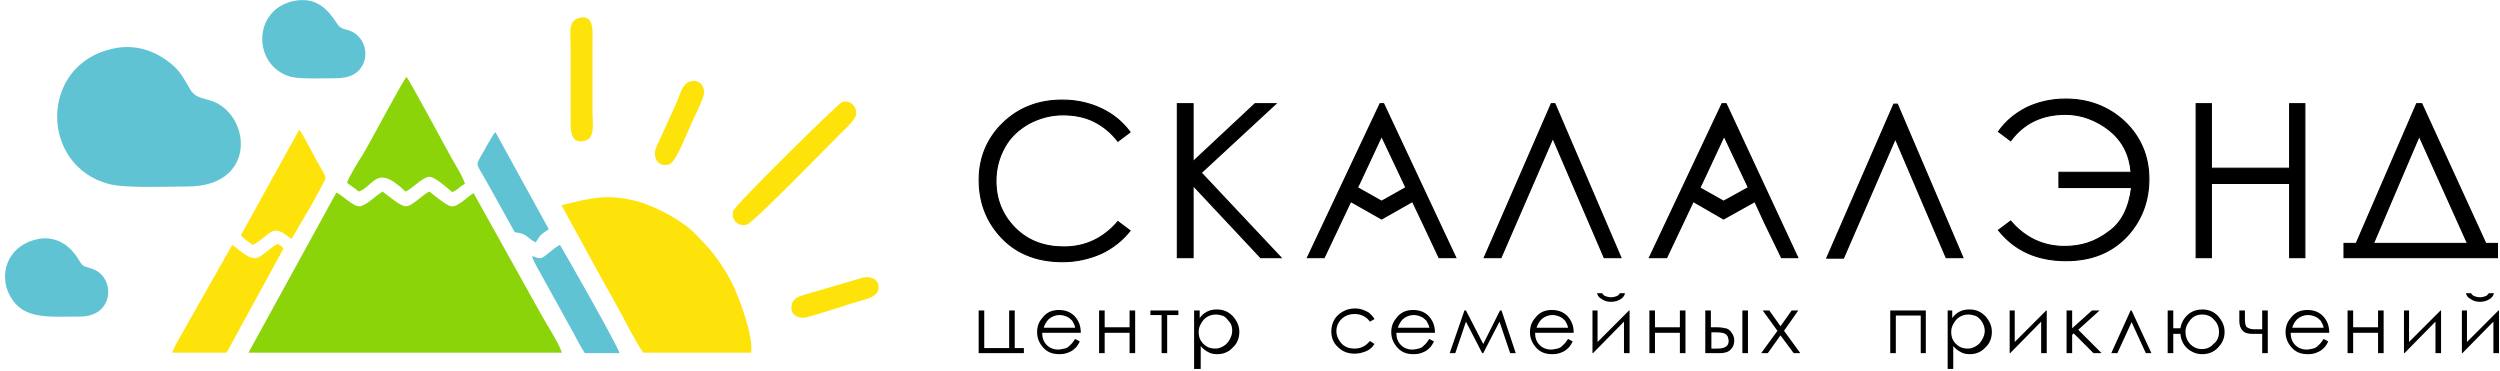 <svg width="492" height="73" viewBox="0 0 492 73" fill="none" xmlns="http://www.w3.org/2000/svg">
<path d="M485.3 57.7H486.3C486.5 58 486.7 58.2 487 58.3C487.3 58.4 487.6 58.5 488.1 58.5C488.5 58.5 488.8 58.4 489.1 58.3C489.4 58.2 489.6 58 489.8 57.7H490.8C490.7 58.2 490.4 58.6 489.9 58.9C489.4 59.2 488.8 59.4 488.1 59.4C487.3 59.4 486.7 59.2 486.3 58.9C485.7 58.6 485.4 58.2 485.3 57.7ZM485.5 61.1V67.3L491.7 61.1H491.8V69.5H490.7V63.3L484.6 69.5H484.5V61.1H485.5ZM474.1 61.1V67.3L480.3 61.1H480.4V69.5H479.3V63.3L473.2 69.5H473.1V61.1H474.1ZM468 65.5H463.1V69.5H462V61.1H463.1V64.4H468V61.1H469.1V69.5H468V65.5ZM457.3 64.5C457.2 63.9 456.9 63.5 456.7 63.1C456.4 62.8 456.1 62.5 455.6 62.3C455.1 62.1 454.7 62 454.2 62C453.4 62 452.7 62.3 452.1 62.8C451.7 63.2 451.3 63.8 451.1 64.5H457.3ZM457.3 66.7L458.2 67.2C457.9 67.8 457.6 68.3 457.2 68.6C456.8 69 456.4 69.2 455.9 69.4C455.4 69.6 454.9 69.7 454.2 69.7C452.8 69.7 451.8 69.3 451 68.4C450.2 67.5 449.8 66.5 449.8 65.4C449.8 64.3 450.1 63.4 450.8 62.6C451.6 61.5 452.7 61 454.1 61C455.5 61 456.7 61.5 457.5 62.6C458.1 63.4 458.4 64.3 458.4 65.5H450.8C450.8 66.5 451.1 67.3 451.7 67.9C452.3 68.5 453.1 68.8 453.9 68.8C454.3 68.8 454.7 68.7 455.2 68.6C455.6 68.5 456 68.3 456.2 68C456.6 67.7 456.9 67.3 457.3 66.7ZM445.1 65.7H443.2C442.3 65.7 441.7 65.5 441.3 65C440.9 64.6 440.7 63.9 440.7 63.2V61.1H441.8V62.6C441.8 63.6 441.9 64.2 442.2 64.4C442.5 64.6 442.9 64.8 443.6 64.8H445.2V61.1H446.3V69.5H445.2V65.7H445.1ZM436.7 65.3C436.7 64.4 436.4 63.6 435.7 62.9C435.1 62.2 434.3 61.9 433.4 61.9C432.5 61.9 431.7 62.2 431.1 62.9C430.5 63.6 430.1 64.4 430.1 65.3C430.1 66.2 430.4 67 431 67.7C431.6 68.3 432.4 68.7 433.3 68.7C434.2 68.7 435 68.4 435.6 67.7C436.4 67.1 436.7 66.3 436.7 65.3ZM427.7 69.5H426.6V61.1H427.7V64.6H429.1C429.3 63.5 429.8 62.6 430.6 61.9C431.4 61.2 432.4 60.9 433.4 60.9C434.6 60.9 435.7 61.3 436.5 62.2C437.3 63.1 437.8 64.1 437.8 65.3C437.8 66.5 437.4 67.5 436.5 68.4C435.7 69.3 434.6 69.7 433.4 69.7C432.3 69.7 431.3 69.3 430.5 68.6C429.7 67.9 429.2 66.9 429.1 65.7H427.7V69.5ZM423.4 69.5H422.3L419.5 63.4L416.7 69.5H415.5L419.3 61.1H419.5L423.4 69.5ZM406.7 61.1H407.8V64.6L411.7 61.1H413.2L409 64.9L413.6 69.5H412L408.1 65.6L407.8 65.9V69.5H406.7V61.1ZM396.5 61.1V67.3L402.7 61.1H402.8V69.5H401.7V63.3L395.6 69.5H395.5V61.1H396.5ZM387.4 61.9C386.5 61.9 385.7 62.2 385 62.9C384.4 63.6 384 64.4 384 65.3C384 65.9 384.1 66.5 384.4 67C384.7 67.5 385.1 67.9 385.6 68.2C386.1 68.5 386.7 68.6 387.3 68.6C387.9 68.6 388.4 68.4 388.9 68.1C389.4 67.8 389.8 67.4 390.1 66.8C390.4 66.3 390.6 65.7 390.6 65.1C390.6 64.5 390.4 63.9 390.1 63.4C389.8 62.9 389.4 62.5 388.9 62.2C388.6 62.1 388 61.9 387.4 61.9ZM383.1 61.1H384.2V62.6C384.6 62 385.1 61.6 385.7 61.3C386.3 61 386.9 60.9 387.6 60.9C388.8 60.9 389.8 61.3 390.7 62.2C391.5 63.1 392 64.1 392 65.3C392 66.5 391.6 67.6 390.7 68.4C389.9 69.3 388.8 69.7 387.7 69.7C387 69.7 386.4 69.6 385.9 69.3C385.3 69 384.8 68.6 384.4 68.1V72.6H383.3V61.1H383.1ZM372 61.1H379V69.5H378V62.1H373.1V69.5H372V61.1ZM346.9 61.1H348.2L350.4 64.2L352.6 61.1H353.9L351.1 65.1L354.3 69.5H353L350.4 66L347.9 69.5H346.6L349.8 65.1L346.9 61.1ZM342.9 61.1H344V69.5H342.9V61.1ZM336.8 65.4V68.6H338C339.5 68.6 340.2 68.1 340.2 67.1C340.2 66.8 340.1 66.5 340 66.2C339.8 65.9 339.6 65.7 339.3 65.6C339 65.5 338.5 65.4 337.7 65.4H336.8ZM336.7 64.4H337.7C338.5 64.4 339.2 64.5 339.6 64.6C340.1 64.7 340.5 65 340.8 65.5C341.1 65.9 341.3 66.4 341.3 67C341.3 67.7 341.1 68.3 340.6 68.8C340.1 69.3 339.4 69.5 338.4 69.5H335.6V61.1H336.7V64.4ZM330.6 65.5H325.7V69.5H324.6V61.1H325.7V64.4H330.6V61.1H331.7V69.5H330.6V65.5ZM314.3 57.7H315.3C315.5 58 315.7 58.2 316 58.3C316.3 58.4 316.6 58.5 317.1 58.5C317.5 58.5 317.8 58.4 318.1 58.3C318.4 58.2 318.6 58 318.8 57.7H319.8C319.7 58.2 319.4 58.6 318.9 58.9C318.4 59.2 317.8 59.4 317.1 59.4C316.3 59.4 315.7 59.2 315.3 58.9C314.7 58.6 314.4 58.2 314.3 57.7ZM314.4 61.1V67.3L320.6 61.1H320.7V69.5H319.6V63.3L313.5 69.5H313.4V61.1H314.4ZM308.6 64.5C308.5 63.9 308.2 63.5 308 63.1C307.7 62.8 307.4 62.5 306.9 62.3C306.4 62.1 306 62 305.5 62C304.7 62 304 62.3 303.4 62.8C303 63.2 302.6 63.8 302.4 64.5H308.6ZM308.6 66.7L309.5 67.2C309.2 67.8 308.9 68.3 308.5 68.6C308.1 69 307.7 69.2 307.2 69.4C306.7 69.6 306.2 69.7 305.5 69.7C304.1 69.7 303.1 69.3 302.3 68.4C301.5 67.5 301.1 66.5 301.1 65.4C301.1 64.3 301.4 63.4 302.1 62.6C302.9 61.5 304 61 305.4 61C306.8 61 308 61.5 308.8 62.6C309.4 63.4 309.7 64.3 309.7 65.5H302.1C302.1 66.5 302.4 67.3 303 67.9C303.6 68.5 304.4 68.8 305.2 68.8C305.6 68.8 306 68.7 306.5 68.6C306.9 68.5 307.3 68.3 307.5 68C307.9 67.7 308.2 67.3 308.6 66.7ZM295.2 61.1H295.5L298.3 69.5H297.2L295.1 63.3L291.9 69.5H291.7L288.5 63.3L286.4 69.5H285.3L288.2 61.1H288.5L291.9 67.7L295.2 61.1ZM281.3 64.5C281.2 63.9 280.9 63.5 280.7 63.1C280.4 62.8 280.1 62.5 279.6 62.3C279.1 62.1 278.7 62 278.2 62C277.4 62 276.7 62.3 276.1 62.8C275.7 63.2 275.3 63.8 275.1 64.5H281.3ZM281.3 66.7L282.2 67.2C281.9 67.8 281.6 68.3 281.2 68.6C280.8 69 280.4 69.2 279.9 69.4C279.4 69.6 278.9 69.7 278.2 69.7C276.8 69.7 275.8 69.3 275 68.4C274.2 67.5 273.8 66.5 273.8 65.4C273.8 64.3 274.1 63.4 274.8 62.6C275.6 61.5 276.7 61 278.1 61C279.5 61 280.7 61.5 281.5 62.6C282.1 63.4 282.4 64.3 282.4 65.5H274.8C274.8 66.5 275.1 67.3 275.7 67.9C276.3 68.5 277.1 68.8 277.9 68.8C278.3 68.8 278.7 68.7 279.2 68.6C279.6 68.5 280 68.3 280.2 68C280.6 67.7 280.9 67.3 281.3 66.7ZM270.5 62.8L269.6 63.3C268.9 62.3 267.8 61.8 266.6 61.8C265.6 61.8 264.7 62.1 264 62.8C263.3 63.5 263 64.3 263 65.2C263 65.8 263.2 66.4 263.5 66.9C263.8 67.4 264.2 67.9 264.8 68.2C265.3 68.5 266 68.6 266.6 68.6C267.8 68.6 268.8 68.1 269.6 67.1L270.5 67.7C270.1 68.3 269.6 68.8 268.9 69.1C268.2 69.4 267.4 69.6 266.6 69.6C265.3 69.6 264.2 69.2 263.3 68.3C262.4 67.5 262 66.4 262 65.2C262 64.4 262.2 63.6 262.6 62.9C263 62.2 263.6 61.7 264.3 61.3C265 60.9 265.8 60.7 266.7 60.7C267.3 60.7 267.8 60.8 268.3 61C268.8 61.2 269.3 61.4 269.6 61.7C270 62.1 270.3 62.4 270.5 62.8ZM239.3 61.9C238.4 61.9 237.6 62.2 236.9 62.9C236.3 63.6 235.9 64.4 235.9 65.3C235.9 65.9 236 66.5 236.3 67C236.6 67.5 237 67.9 237.5 68.2C238 68.5 238.6 68.6 239.2 68.6C239.8 68.6 240.3 68.4 240.8 68.1C241.3 67.8 241.7 67.4 242 66.8C242.3 66.3 242.5 65.7 242.5 65.1C242.5 64.5 242.4 63.9 242 63.4C241.6 62.9 241.3 62.5 240.8 62.2C240.5 62.1 239.9 61.9 239.3 61.9ZM235 61.1H236.1V62.6C236.5 62 237 61.6 237.6 61.3C238.2 61 238.8 60.9 239.5 60.9C240.7 60.9 241.7 61.3 242.6 62.2C243.4 63.1 243.9 64.1 243.9 65.3C243.9 66.5 243.5 67.6 242.6 68.4C241.8 69.3 240.7 69.7 239.6 69.7C238.9 69.7 238.3 69.6 237.8 69.3C237.2 69 236.7 68.6 236.3 68.1V72.6H235V61.1ZM226.4 61.1H231.9V62H229.7V69.5H228.6V62H226.4V61.1ZM222.3 65.5H217.4V69.5H216.3V61.1H217.4V64.4H222.3V61.1H223.4V69.5H222.3V65.5ZM211.6 64.5C211.5 63.9 211.2 63.5 211 63.1C210.7 62.8 210.4 62.5 209.9 62.3C209.4 62.1 209 62 208.5 62C207.7 62 207 62.3 206.4 62.8C206 63.2 205.6 63.8 205.4 64.5H211.6ZM211.6 66.7L212.5 67.2C212.2 67.8 211.9 68.3 211.5 68.6C211.1 69 210.7 69.2 210.2 69.4C209.7 69.6 209.2 69.7 208.5 69.7C207.1 69.7 206.1 69.3 205.3 68.4C204.5 67.5 204.1 66.5 204.1 65.4C204.1 64.3 204.4 63.4 205.1 62.6C205.9 61.5 207 61 208.4 61C209.8 61 211 61.5 211.8 62.6C212.4 63.4 212.7 64.3 212.7 65.5H205.1C205.1 66.5 205.4 67.3 206 67.9C206.6 68.5 207.4 68.8 208.2 68.8C208.6 68.8 209 68.7 209.5 68.6C209.9 68.5 210.3 68.3 210.5 68C210.9 67.7 211.2 67.3 211.6 66.7ZM192.6 69.5V61.1H193.7V68.5H198.6V61.1H199.7V68.5H201.5V69.5C198.5 69.5 195.6 69.5 192.6 69.5Z" fill="black"/>
<path d="M467.1 47.9H485.6L476.1 26.8L467.1 47.9ZM461.3 50.7V47.9H463.7L475.6 20.4H476.6L489.2 47.9H491.5V50.7C481.4 50.7 471.4 50.7 461.3 50.7ZM432.2 20.4H435.2V33.1H450.6V20.4H453.6V50.7H450.6V36.1H435.2V50.7H432.2V20.4ZM419.5 36.9H405.2V33.9H419.4C419.1 30.4 417.7 27.7 415.1 25.6C412.5 23.6 409.6 22.5 406.5 22.5C401.9 22.5 398.3 24.2 395.7 27.7L393.3 25.9C394.7 23.9 396.5 22.4 398.8 21.2C401.1 20.1 403.7 19.5 406.5 19.5C411.1 19.5 415 21 418.2 24C421.3 27 422.9 30.8 422.9 35.2C422.9 39.7 421.4 43.5 418.5 46.6C415.5 49.7 411.6 51.3 406.6 51.3C400.9 51.3 396.5 49.3 393.3 45.3L395.7 43.5C398.5 46.8 402.1 48.5 406.3 48.5C409.6 48.5 412.4 47.6 415 45.6C417.5 43.9 419 40.9 419.5 36.9ZM386.3 50.7H383L373 27.3L362.8 50.8H359.5L372.7 20.5H373.4L386.3 50.7ZM319 50.7H315.7L305.6 27.2L295.4 50.7H292.1L305.3 20.4H306L319 50.7ZM231.7 20.4H234.8V31.8L247 20.4H251.1L236.4 34L252.1 50.7H248.1L234.8 36.5V50.7H231.7V20.4ZM222.4 26L220 27.8C218.7 26.1 217.1 24.8 215.3 23.9C213.5 23 211.4 22.6 209.2 22.6C206.8 22.6 204.6 23.2 202.5 24.3C200.4 25.5 198.8 27 197.7 29C196.6 31 196 33.2 196 35.6C196 39.3 197.3 42.4 199.8 44.9C202.3 47.4 205.5 48.6 209.4 48.6C213.6 48.6 217.2 46.9 220 43.6L222.4 45.4C220.9 47.3 219 48.8 216.7 49.9C214.4 50.9 211.9 51.5 209.1 51.5C203.8 51.5 199.6 49.7 196.6 46.2C194 43.2 192.7 39.6 192.7 35.4C192.7 31 194.3 27.2 197.4 24.2C200.5 21.2 204.4 19.7 209.1 19.7C211.9 19.7 214.5 20.3 216.8 21.4C219.1 22.5 220.9 24 222.4 26Z" fill="black"/>
<path d="M467.1 47.9H485.6L476.1 26.8L467.1 47.9ZM461.3 50.7V47.9H463.7L475.6 20.4H476.6L489.2 47.9H491.5V50.7C481.4 50.7 471.4 50.7 461.3 50.7ZM432.2 20.4H435.2V33.1H450.6V20.4H453.6V50.7H450.6V36.1H435.2V50.7H432.2V20.4ZM419.5 36.9H405.2V33.9H419.4C419.1 30.4 417.7 27.7 415.1 25.6C412.5 23.6 409.6 22.5 406.5 22.5C401.9 22.5 398.3 24.2 395.7 27.7L393.3 25.9C394.7 23.9 396.5 22.4 398.8 21.2C401.1 20.1 403.7 19.5 406.5 19.5C411.1 19.5 415 21 418.2 24C421.3 27 422.9 30.8 422.9 35.2C422.9 39.7 421.4 43.5 418.5 46.6C415.5 49.7 411.6 51.3 406.6 51.3C400.9 51.3 396.5 49.3 393.3 45.3L395.7 43.5C398.5 46.8 402.1 48.5 406.3 48.5C409.6 48.5 412.4 47.6 415 45.6C417.5 43.9 419 40.9 419.5 36.9ZM386.3 50.7H383L373 27.3L362.8 50.8H359.5L372.7 20.5H373.4L386.3 50.7ZM319 50.7H315.7L305.6 27.2L295.4 50.7H292.1L305.3 20.4H306L319 50.7ZM231.7 20.4H234.8V31.8L247 20.4H251.1L236.4 34L252.1 50.7H248.1L234.8 36.5V50.7H231.7V20.4V20.4ZM222.4 26L220 27.8C218.7 26.1 217.1 24.8 215.3 23.9C213.5 23 211.4 22.6 209.2 22.6C206.8 22.6 204.6 23.2 202.5 24.3C200.4 25.5 198.8 27 197.7 29C196.6 31 196 33.2 196 35.6C196 39.3 197.3 42.4 199.8 44.9C202.3 47.4 205.5 48.6 209.4 48.6C213.6 48.6 217.2 46.9 220 43.6L222.4 45.4C220.9 47.3 219 48.8 216.7 49.9C214.4 50.9 211.9 51.5 209.1 51.5C203.8 51.5 199.6 49.7 196.6 46.2C194 43.2 192.7 39.6 192.7 35.4C192.7 31 194.3 27.2 197.4 24.2C200.5 21.2 204.4 19.7 209.1 19.7C211.9 19.7 214.5 20.3 216.8 21.4C219.1 22.5 220.9 24 222.4 26Z" stroke="black" stroke-width="0.216" stroke-miterlimit="22.926"/>
<path d="M339.7 20.4L353.8 50.7H350.6L347.3 43.9L344.5 37.8L339.3 26.8L335 36L334.8 36.4L334.1 37.8L331.6 43.1L328 50.7H324.6L338.9 20.4H339.7Z" fill="black"/>
<path d="M339.7 20.4L353.8 50.7H350.6L347.3 43.9L344.5 37.8L339.3 26.8L335 36L334.8 36.4L334.1 37.8L331.6 43.1L328 50.7H324.6L338.9 20.4H339.7Z" stroke="black" stroke-width="0.216" stroke-miterlimit="22.926"/>
<path fill-rule="evenodd" clip-rule="evenodd" d="M334.4 37.1L339.2 39.8L344.1 37.1L345.3 39.5L339.2 42.9L333.3 39.5L334.4 37.1Z" fill="black"/>
<path d="M334.4 37.1L339.2 39.8L344.1 37.1L345.3 39.5L339.2 42.9L333.3 39.5L334.4 37.1Z" stroke="black" stroke-width="0.567" stroke-miterlimit="22.926"/>
<path d="M272.3 20.4L286.5 50.7H283.2L280 43.9L277.1 37.8L271.9 26.8L267.6 36L267.4 36.4L266.7 37.8L264.2 43.1L260.6 50.7H257.3L271.6 20.4H272.3Z" fill="black"/>
<path d="M272.3 20.4L286.5 50.7H283.2L280 43.9L277.1 37.8L271.9 26.8L267.6 36L267.4 36.4L266.7 37.8L264.2 43.1L260.6 50.7H257.3L271.6 20.4H272.3Z" stroke="black" stroke-width="0.216" stroke-miterlimit="22.926"/>
<path fill-rule="evenodd" clip-rule="evenodd" d="M267.1 37.1L271.9 39.8L276.7 37.1L277.9 39.5L271.9 42.9L265.9 39.5L267.1 37.1Z" fill="black"/>
<path d="M267.1 37.1L271.9 39.8L276.7 37.1L277.9 39.5L271.9 42.9L265.9 39.5L267.1 37.1Z" stroke="black" stroke-width="0.567" stroke-miterlimit="22.926"/>
<path fill-rule="evenodd" clip-rule="evenodd" d="M66.2 37.9L48.9 69.4H110.6C109.7 67 107.7 64.1 106.4 61.7L93.2 38C92 38.7 90.1 40.8 88.8 40.6C87.9 40.5 85.3 38.3 84.5 37.7C83.3 38.2 81.2 40.5 80 40.6C78.8 40.7 76.2 38.3 75.3 37.7C74.2 38.3 72 40.5 70.8 40.6C69.5 40.7 67.4 38.4 66.2 37.9Z" fill="#8BD40A"/>
<path fill-rule="evenodd" clip-rule="evenodd" d="M22.1 9.6C7.7 12.8 7.8 32.6 21.4 36.2C24.8 37.1 32.9 36.7 36.9 36.7C50 36.7 49.5 23.9 42.7 20.3C40.5 19.2 38.7 19.6 37.5 17.7C36.3 15.7 35.7 14.4 34.2 13C31.4 10.5 27.2 8.4 22.1 9.6Z" fill="#60C3D4"/>
<path fill-rule="evenodd" clip-rule="evenodd" d="M110.5 40.4L118.5 55C119.9 57.4 121.2 59.8 122.5 62.2C123.6 64.3 125.3 67.6 126.6 69.4H147.8C148.4 66.4 145.4 58.4 144.2 56C143.3 54.1 142 52.1 140.9 50.6C139.5 48.7 138.4 47.7 136.8 46C134.4 43.5 129.4 40.8 125.7 39.7C119.6 38 116.1 39 110.5 40.4Z" fill="#FEE30A"/>
<path fill-rule="evenodd" clip-rule="evenodd" d="M68.3 36C69 36.5 69.9 37.1 70.6 37.7C73.7 36.6 74 32.1 79.8 37.7C81.1 37.2 83.1 34.9 84.4 34.8C85.6 34.7 88.1 37.1 89 37.8C90.1 37.4 90.4 36.7 91.5 36.2C91.2 34.9 89.4 32.1 88.7 30.8C86.7 27.2 81.7 17.8 80 15.1C78.7 16.9 73.1 27.6 71.3 30.6C70.5 31.8 68.6 34.9 68.3 36Z" fill="#8BD40A"/>
<path fill-rule="evenodd" clip-rule="evenodd" d="M6.8 47.2C1.3 48.7 -0.3 54.2 2 58.3C4.6 63 9.7 62.3 15.9 62.3C22.5 62.2 22.7 54.7 18.4 53C16.7 52.3 16.5 52.8 15.6 51.3C13.8 48.2 10.8 46.1 6.8 47.2Z" fill="#60C3D4"/>
<path fill-rule="evenodd" clip-rule="evenodd" d="M57.8 0.2C49.6 1.9 49.7 13 57.2 15.1C59 15.6 63.7 15.4 65.9 15.4C68.9 15.4 70.7 14.5 71.6 12.3C72.6 9.5 71 7 69.2 6.2C67.9 5.6 67.1 5.9 66.3 4.6C64.5 1.8 62.2 -0.7 57.8 0.2Z" fill="#60C3D4"/>
<path fill-rule="evenodd" clip-rule="evenodd" d="M45.7 48.2L36.8 63.9C35.9 65.6 34.5 67.7 33.9 69.4H44.6L55.8 48.9C55.3 48.3 55.2 48.4 54.7 48C53.3 48.5 51.6 50.6 50.4 50.8C48.8 51 46.8 48.9 45.7 48.2Z" fill="#FEE30A"/>
<path fill-rule="evenodd" clip-rule="evenodd" d="M47.4 46.3C47.9 46.9 49 47.7 49.7 48.2C50.8 47.8 52.3 46.3 53.3 45.7C55 44.7 56.2 46.4 57.4 47L60.5 41.7C61.6 39.9 62.5 38.1 63.5 36.3C64.3 34.8 64.2 35 63.4 33.5C62 31.2 60.2 27.4 58.9 25.5L47.4 46.3Z" fill="#FEE30A"/>
<path fill-rule="evenodd" clip-rule="evenodd" d="M104.7 50.4C105 51.6 106.6 54.1 107.2 55.3L112.4 64.7C113.2 66.1 114.2 68.2 115.1 69.5H121.9C121.9 68.6 110.5 48.6 110.2 48.2C109.5 48.5 108.3 49.5 107.7 50C106.5 51 106.4 51 104.7 50.4Z" fill="#60C3D4"/>
<path fill-rule="evenodd" clip-rule="evenodd" d="M165.7 20.1C165 20.3 144.5 40.5 144.3 41.5C143.8 43.3 145.3 44.7 147 44.2C148.3 43.8 163.3 28.4 165.6 26.1C166.3 25.4 168.1 23.8 168.4 22.8C168.9 21.1 167.3 19.5 165.7 20.1Z" fill="#FEE30A"/>
<path fill-rule="evenodd" clip-rule="evenodd" d="M101.3 45.7C103.9 46 103.6 46.8 105.4 47.7C105.9 47.1 105.9 46.8 106.5 46.2C106.9 45.8 107.5 45.5 108 45.1L97.5 26C96.8 26.7 95.3 29.7 94.6 30.8C93.6 32.6 93.7 32.1 95.8 35.8L101.3 45.7Z" fill="#60C3D4"/>
<path fill-rule="evenodd" clip-rule="evenodd" d="M114.1 3.5C111.7 4 112.3 6.5 112.3 9V23.3C112.3 25.5 112.2 28.5 115.1 27.7C117.2 27.2 116.6 24.2 116.6 22.1V7.8C116.7 5.7 116.7 2.9 114.1 3.5Z" fill="#FEE30A"/>
<path fill-rule="evenodd" clip-rule="evenodd" d="M135.6 16.1C134.3 16.6 133.8 18.6 133.2 20.1L129.1 29.1C128.4 31 129.5 33.1 131.8 32.3C133.1 31.8 135.3 25.9 136.3 23.8C137 22.4 137.8 20.7 138.3 19.3C139.2 17.2 137.6 15.3 135.6 16.1Z" fill="#FEE30A"/>
<path fill-rule="evenodd" clip-rule="evenodd" d="M169.6 54.7C166.3 55.7 163 56.6 159.7 57.6C158.2 58.1 156.1 58.3 155.8 60C155.4 61.9 157 62.9 158.9 62.4C162.2 61.5 165.4 60.4 168.6 59.4C170.2 58.9 172.3 58.6 172.8 57.2C173.4 55 171.4 54.2 169.6 54.7Z" fill="#FEE30A"/>
</svg>
